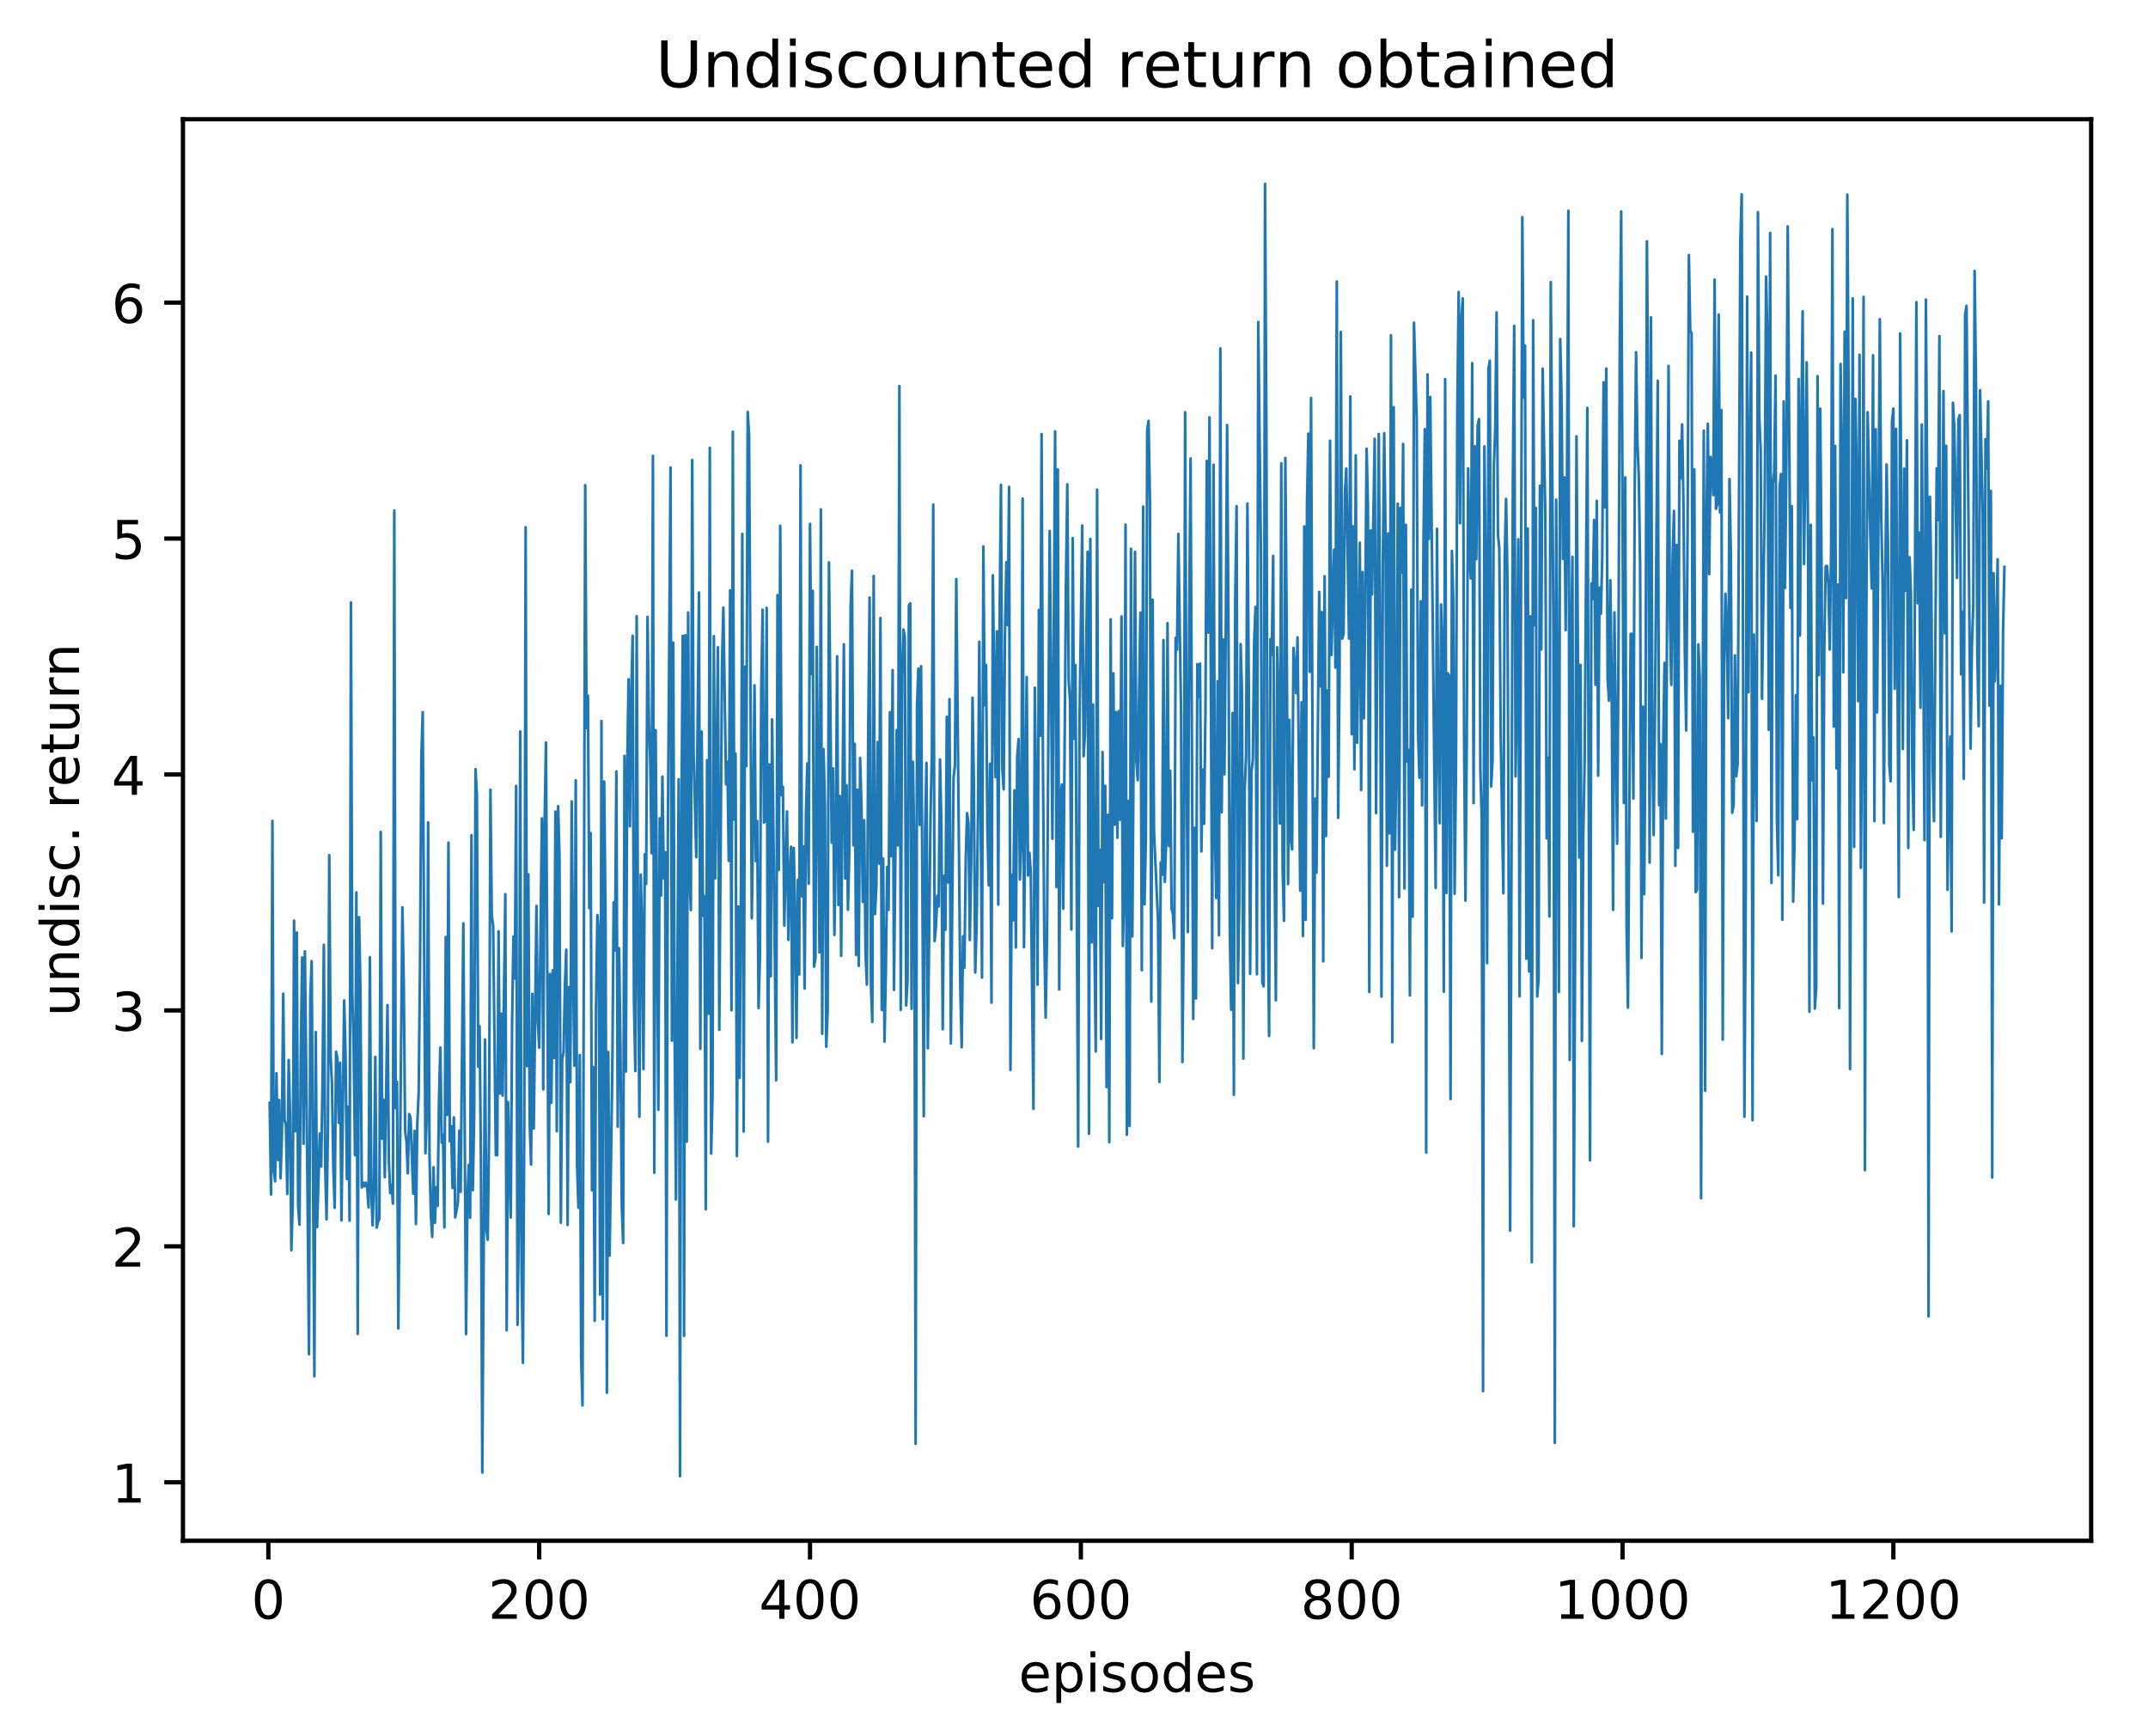<?xml version="1.0" encoding="utf-8" standalone="no"?>
<!DOCTYPE svg PUBLIC "-//W3C//DTD SVG 1.1//EN"
  "http://www.w3.org/Graphics/SVG/1.1/DTD/svg11.dtd">
<!-- Created with matplotlib (http://matplotlib.org/) -->
<svg height="325pt" version="1.1" viewBox="0 0 402 325" width="402pt" xmlns="http://www.w3.org/2000/svg" xmlns:xlink="http://www.w3.org/1999/xlink">
 <defs>
  <style type="text/css">
*{stroke-linecap:butt;stroke-linejoin:round;}
  </style>
 </defs>
 <g id="figure_1">
  <g id="patch_1">
   <path d="M 0 325.986 
L 402.061 325.986 
L 402.061 0 
L 0 0 
z
" style="fill:#ffffff;"/>
  </g>
  <g id="axes_1">
   <g id="patch_2">
    <path d="M 34.241 288.43 
L 391.361 288.43 
L 391.361 22.318 
L 34.241 22.318 
z
" style="fill:#ffffff;"/>
   </g>
   <g id="matplotlib.axis_1">
    <g id="xtick_1">
     <g id="line2d_1">
      <defs>
       <path d="M 0 0 
L 0 3.5 
" id="meab36fc3c4" style="stroke:#000000;stroke-width:0.8;"/>
      </defs>
      <g>
       <use style="stroke:#000000;stroke-width:0.8;" x="50.22" xlink:href="#meab36fc3c4" y="288.43"/>
      </g>
     </g>
     <g id="text_1">
      <!-- 0 -->
      <defs>
       <path d="M 31.781 66.406 
Q 24.172 66.406 20.328 58.906 
Q 16.5 51.422 16.5 36.375 
Q 16.5 21.391 20.328 13.891 
Q 24.172 6.391 31.781 6.391 
Q 39.453 6.391 43.281 13.891 
Q 47.125 21.391 47.125 36.375 
Q 47.125 51.422 43.281 58.906 
Q 39.453 66.406 31.781 66.406 
z
M 31.781 74.219 
Q 44.047 74.219 50.516 64.516 
Q 56.984 54.828 56.984 36.375 
Q 56.984 17.969 50.516 8.266 
Q 44.047 -1.422 31.781 -1.422 
Q 19.531 -1.422 13.062 8.266 
Q 6.594 17.969 6.594 36.375 
Q 6.594 54.828 13.062 64.516 
Q 19.531 74.219 31.781 74.219 
z
" id="DejaVuSans-30"/>
      </defs>
      <g transform="translate(47.039 303.029)scale(0.1 -0.1)">
       <use xlink:href="#DejaVuSans-30"/>
      </g>
     </g>
    </g>
    <g id="xtick_2">
     <g id="line2d_2">
      <g>
       <use style="stroke:#000000;stroke-width:0.8;" x="100.908" xlink:href="#meab36fc3c4" y="288.43"/>
      </g>
     </g>
     <g id="text_2">
      <!-- 200 -->
      <defs>
       <path d="M 19.188 8.297 
L 53.609 8.297 
L 53.609 0 
L 7.328 0 
L 7.328 8.297 
Q 12.938 14.109 22.625 23.891 
Q 32.328 33.688 34.812 36.531 
Q 39.547 41.844 41.422 45.531 
Q 43.312 49.219 43.312 52.781 
Q 43.312 58.594 39.234 62.25 
Q 35.156 65.922 28.609 65.922 
Q 23.969 65.922 18.812 64.312 
Q 13.672 62.703 7.812 59.422 
L 7.812 69.391 
Q 13.766 71.781 18.938 73 
Q 24.125 74.219 28.422 74.219 
Q 39.75 74.219 46.484 68.547 
Q 53.219 62.891 53.219 53.422 
Q 53.219 48.922 51.531 44.891 
Q 49.859 40.875 45.406 35.406 
Q 44.188 33.984 37.641 27.219 
Q 31.109 20.453 19.188 8.297 
z
" id="DejaVuSans-32"/>
      </defs>
      <g transform="translate(91.364 303.029)scale(0.1 -0.1)">
       <use xlink:href="#DejaVuSans-32"/>
       <use x="63.623" xlink:href="#DejaVuSans-30"/>
       <use x="127.246" xlink:href="#DejaVuSans-30"/>
      </g>
     </g>
    </g>
    <g id="xtick_3">
     <g id="line2d_3">
      <g>
       <use style="stroke:#000000;stroke-width:0.8;" x="151.595" xlink:href="#meab36fc3c4" y="288.43"/>
      </g>
     </g>
     <g id="text_3">
      <!-- 400 -->
      <defs>
       <path d="M 37.797 64.312 
L 12.891 25.391 
L 37.797 25.391 
z
M 35.203 72.906 
L 47.609 72.906 
L 47.609 25.391 
L 58.016 25.391 
L 58.016 17.188 
L 47.609 17.188 
L 47.609 0 
L 37.797 0 
L 37.797 17.188 
L 4.891 17.188 
L 4.891 26.703 
z
" id="DejaVuSans-34"/>
      </defs>
      <g transform="translate(142.052 303.029)scale(0.1 -0.1)">
       <use xlink:href="#DejaVuSans-34"/>
       <use x="63.623" xlink:href="#DejaVuSans-30"/>
       <use x="127.246" xlink:href="#DejaVuSans-30"/>
      </g>
     </g>
    </g>
    <g id="xtick_4">
     <g id="line2d_4">
      <g>
       <use style="stroke:#000000;stroke-width:0.8;" x="202.283" xlink:href="#meab36fc3c4" y="288.43"/>
      </g>
     </g>
     <g id="text_4">
      <!-- 600 -->
      <defs>
       <path d="M 33.016 40.375 
Q 26.375 40.375 22.484 35.828 
Q 18.609 31.297 18.609 23.391 
Q 18.609 15.531 22.484 10.953 
Q 26.375 6.391 33.016 6.391 
Q 39.656 6.391 43.531 10.953 
Q 47.406 15.531 47.406 23.391 
Q 47.406 31.297 43.531 35.828 
Q 39.656 40.375 33.016 40.375 
z
M 52.594 71.297 
L 52.594 62.312 
Q 48.875 64.062 45.094 64.984 
Q 41.312 65.922 37.594 65.922 
Q 27.828 65.922 22.672 59.328 
Q 17.531 52.734 16.797 39.406 
Q 19.672 43.656 24.016 45.922 
Q 28.375 48.188 33.594 48.188 
Q 44.578 48.188 50.953 41.516 
Q 57.328 34.859 57.328 23.391 
Q 57.328 12.156 50.688 5.359 
Q 44.047 -1.422 33.016 -1.422 
Q 20.359 -1.422 13.672 8.266 
Q 6.984 17.969 6.984 36.375 
Q 6.984 53.656 15.188 63.938 
Q 23.391 74.219 37.203 74.219 
Q 40.922 74.219 44.703 73.484 
Q 48.484 72.75 52.594 71.297 
z
" id="DejaVuSans-36"/>
      </defs>
      <g transform="translate(192.739 303.029)scale(0.1 -0.1)">
       <use xlink:href="#DejaVuSans-36"/>
       <use x="63.623" xlink:href="#DejaVuSans-30"/>
       <use x="127.246" xlink:href="#DejaVuSans-30"/>
      </g>
     </g>
    </g>
    <g id="xtick_5">
     <g id="line2d_5">
      <g>
       <use style="stroke:#000000;stroke-width:0.8;" x="252.971" xlink:href="#meab36fc3c4" y="288.43"/>
      </g>
     </g>
     <g id="text_5">
      <!-- 800 -->
      <defs>
       <path d="M 31.781 34.625 
Q 24.75 34.625 20.719 30.859 
Q 16.703 27.094 16.703 20.516 
Q 16.703 13.922 20.719 10.156 
Q 24.75 6.391 31.781 6.391 
Q 38.812 6.391 42.859 10.172 
Q 46.922 13.969 46.922 20.516 
Q 46.922 27.094 42.891 30.859 
Q 38.875 34.625 31.781 34.625 
z
M 21.922 38.812 
Q 15.578 40.375 12.031 44.719 
Q 8.5 49.078 8.5 55.328 
Q 8.5 64.062 14.719 69.141 
Q 20.953 74.219 31.781 74.219 
Q 42.672 74.219 48.875 69.141 
Q 55.078 64.062 55.078 55.328 
Q 55.078 49.078 51.531 44.719 
Q 48 40.375 41.703 38.812 
Q 48.828 37.156 52.797 32.312 
Q 56.781 27.484 56.781 20.516 
Q 56.781 9.906 50.312 4.234 
Q 43.844 -1.422 31.781 -1.422 
Q 19.734 -1.422 13.25 4.234 
Q 6.781 9.906 6.781 20.516 
Q 6.781 27.484 10.781 32.312 
Q 14.797 37.156 21.922 38.812 
z
M 18.312 54.391 
Q 18.312 48.734 21.844 45.562 
Q 25.391 42.391 31.781 42.391 
Q 38.141 42.391 41.719 45.562 
Q 45.312 48.734 45.312 54.391 
Q 45.312 60.062 41.719 63.234 
Q 38.141 66.406 31.781 66.406 
Q 25.391 66.406 21.844 63.234 
Q 18.312 60.062 18.312 54.391 
z
" id="DejaVuSans-38"/>
      </defs>
      <g transform="translate(243.427 303.029)scale(0.1 -0.1)">
       <use xlink:href="#DejaVuSans-38"/>
       <use x="63.623" xlink:href="#DejaVuSans-30"/>
       <use x="127.246" xlink:href="#DejaVuSans-30"/>
      </g>
     </g>
    </g>
    <g id="xtick_6">
     <g id="line2d_6">
      <g>
       <use style="stroke:#000000;stroke-width:0.8;" x="303.658" xlink:href="#meab36fc3c4" y="288.43"/>
      </g>
     </g>
     <g id="text_6">
      <!-- 1000 -->
      <defs>
       <path d="M 12.406 8.297 
L 28.516 8.297 
L 28.516 63.922 
L 10.984 60.406 
L 10.984 69.391 
L 28.422 72.906 
L 38.281 72.906 
L 38.281 8.297 
L 54.391 8.297 
L 54.391 0 
L 12.406 0 
z
" id="DejaVuSans-31"/>
      </defs>
      <g transform="translate(290.933 303.029)scale(0.1 -0.1)">
       <use xlink:href="#DejaVuSans-31"/>
       <use x="63.623" xlink:href="#DejaVuSans-30"/>
       <use x="127.246" xlink:href="#DejaVuSans-30"/>
       <use x="190.869" xlink:href="#DejaVuSans-30"/>
      </g>
     </g>
    </g>
    <g id="xtick_7">
     <g id="line2d_7">
      <g>
       <use style="stroke:#000000;stroke-width:0.8;" x="354.346" xlink:href="#meab36fc3c4" y="288.43"/>
      </g>
     </g>
     <g id="text_7">
      <!-- 1200 -->
      <g transform="translate(341.621 303.029)scale(0.1 -0.1)">
       <use xlink:href="#DejaVuSans-31"/>
       <use x="63.623" xlink:href="#DejaVuSans-32"/>
       <use x="127.246" xlink:href="#DejaVuSans-30"/>
       <use x="190.869" xlink:href="#DejaVuSans-30"/>
      </g>
     </g>
    </g>
    <g id="text_8">
     <!-- episodes -->
     <defs>
      <path d="M 56.203 29.594 
L 56.203 25.203 
L 14.891 25.203 
Q 15.484 15.922 20.484 11.062 
Q 25.484 6.203 34.422 6.203 
Q 39.594 6.203 44.453 7.469 
Q 49.312 8.734 54.109 11.281 
L 54.109 2.781 
Q 49.266 0.734 44.188 -0.344 
Q 39.109 -1.422 33.891 -1.422 
Q 20.797 -1.422 13.156 6.188 
Q 5.516 13.812 5.516 26.812 
Q 5.516 40.234 12.766 48.109 
Q 20.016 56 32.328 56 
Q 43.359 56 49.781 48.891 
Q 56.203 41.797 56.203 29.594 
z
M 47.219 32.234 
Q 47.125 39.594 43.094 43.984 
Q 39.062 48.391 32.422 48.391 
Q 24.906 48.391 20.391 44.141 
Q 15.875 39.891 15.188 32.172 
z
" id="DejaVuSans-65"/>
      <path d="M 18.109 8.203 
L 18.109 -20.797 
L 9.078 -20.797 
L 9.078 54.688 
L 18.109 54.688 
L 18.109 46.391 
Q 20.953 51.266 25.266 53.625 
Q 29.594 56 35.594 56 
Q 45.562 56 51.781 48.094 
Q 58.016 40.188 58.016 27.297 
Q 58.016 14.406 51.781 6.484 
Q 45.562 -1.422 35.594 -1.422 
Q 29.594 -1.422 25.266 0.953 
Q 20.953 3.328 18.109 8.203 
z
M 48.688 27.297 
Q 48.688 37.203 44.609 42.844 
Q 40.531 48.484 33.406 48.484 
Q 26.266 48.484 22.188 42.844 
Q 18.109 37.203 18.109 27.297 
Q 18.109 17.391 22.188 11.75 
Q 26.266 6.109 33.406 6.109 
Q 40.531 6.109 44.609 11.75 
Q 48.688 17.391 48.688 27.297 
z
" id="DejaVuSans-70"/>
      <path d="M 9.422 54.688 
L 18.406 54.688 
L 18.406 0 
L 9.422 0 
z
M 9.422 75.984 
L 18.406 75.984 
L 18.406 64.594 
L 9.422 64.594 
z
" id="DejaVuSans-69"/>
      <path d="M 44.281 53.078 
L 44.281 44.578 
Q 40.484 46.531 36.375 47.5 
Q 32.281 48.484 27.875 48.484 
Q 21.188 48.484 17.844 46.438 
Q 14.5 44.391 14.5 40.281 
Q 14.5 37.156 16.891 35.375 
Q 19.281 33.594 26.516 31.984 
L 29.594 31.297 
Q 39.156 29.25 43.188 25.516 
Q 47.219 21.781 47.219 15.094 
Q 47.219 7.469 41.188 3.016 
Q 35.156 -1.422 24.609 -1.422 
Q 20.219 -1.422 15.453 -0.562 
Q 10.688 0.297 5.422 2 
L 5.422 11.281 
Q 10.406 8.688 15.234 7.391 
Q 20.062 6.109 24.812 6.109 
Q 31.156 6.109 34.562 8.281 
Q 37.984 10.453 37.984 14.406 
Q 37.984 18.062 35.516 20.016 
Q 33.062 21.969 24.703 23.781 
L 21.578 24.516 
Q 13.234 26.266 9.516 29.906 
Q 5.812 33.547 5.812 39.891 
Q 5.812 47.609 11.281 51.797 
Q 16.75 56 26.812 56 
Q 31.781 56 36.172 55.266 
Q 40.578 54.547 44.281 53.078 
z
" id="DejaVuSans-73"/>
      <path d="M 30.609 48.391 
Q 23.391 48.391 19.188 42.75 
Q 14.984 37.109 14.984 27.297 
Q 14.984 17.484 19.156 11.844 
Q 23.344 6.203 30.609 6.203 
Q 37.797 6.203 41.984 11.859 
Q 46.188 17.531 46.188 27.297 
Q 46.188 37.016 41.984 42.703 
Q 37.797 48.391 30.609 48.391 
z
M 30.609 56 
Q 42.328 56 49.016 48.375 
Q 55.719 40.766 55.719 27.297 
Q 55.719 13.875 49.016 6.219 
Q 42.328 -1.422 30.609 -1.422 
Q 18.844 -1.422 12.172 6.219 
Q 5.516 13.875 5.516 27.297 
Q 5.516 40.766 12.172 48.375 
Q 18.844 56 30.609 56 
z
" id="DejaVuSans-6f"/>
      <path d="M 45.406 46.391 
L 45.406 75.984 
L 54.391 75.984 
L 54.391 0 
L 45.406 0 
L 45.406 8.203 
Q 42.578 3.328 38.25 0.953 
Q 33.938 -1.422 27.875 -1.422 
Q 17.969 -1.422 11.734 6.484 
Q 5.516 14.406 5.516 27.297 
Q 5.516 40.188 11.734 48.094 
Q 17.969 56 27.875 56 
Q 33.938 56 38.25 53.625 
Q 42.578 51.266 45.406 46.391 
z
M 14.797 27.297 
Q 14.797 17.391 18.875 11.75 
Q 22.953 6.109 30.078 6.109 
Q 37.203 6.109 41.297 11.75 
Q 45.406 17.391 45.406 27.297 
Q 45.406 37.203 41.297 42.844 
Q 37.203 48.484 30.078 48.484 
Q 22.953 48.484 18.875 42.844 
Q 14.797 37.203 14.797 27.297 
z
" id="DejaVuSans-64"/>
     </defs>
     <g transform="translate(190.641 316.707)scale(0.1 -0.1)">
      <use xlink:href="#DejaVuSans-65"/>
      <use x="61.523" xlink:href="#DejaVuSans-70"/>
      <use x="125" xlink:href="#DejaVuSans-69"/>
      <use x="152.783" xlink:href="#DejaVuSans-73"/>
      <use x="204.883" xlink:href="#DejaVuSans-6f"/>
      <use x="266.064" xlink:href="#DejaVuSans-64"/>
      <use x="329.541" xlink:href="#DejaVuSans-65"/>
      <use x="391.064" xlink:href="#DejaVuSans-73"/>
     </g>
    </g>
   </g>
   <g id="matplotlib.axis_2">
    <g id="ytick_1">
     <g id="line2d_8">
      <defs>
       <path d="M 0 0 
L -3.5 0 
" id="m9f66dbb3f1" style="stroke:#000000;stroke-width:0.8;"/>
      </defs>
      <g>
       <use style="stroke:#000000;stroke-width:0.8;" x="34.241" xlink:href="#m9f66dbb3f1" y="277.482"/>
      </g>
     </g>
     <g id="text_9">
      <!-- 1 -->
      <g transform="translate(20.878 281.281)scale(0.1 -0.1)">
       <use xlink:href="#DejaVuSans-31"/>
      </g>
     </g>
    </g>
    <g id="ytick_2">
     <g id="line2d_9">
      <g>
       <use style="stroke:#000000;stroke-width:0.8;" x="34.241" xlink:href="#m9f66dbb3f1" y="233.315"/>
      </g>
     </g>
     <g id="text_10">
      <!-- 2 -->
      <g transform="translate(20.878 237.115)scale(0.1 -0.1)">
       <use xlink:href="#DejaVuSans-32"/>
      </g>
     </g>
    </g>
    <g id="ytick_3">
     <g id="line2d_10">
      <g>
       <use style="stroke:#000000;stroke-width:0.8;" x="34.241" xlink:href="#m9f66dbb3f1" y="189.149"/>
      </g>
     </g>
     <g id="text_11">
      <!-- 3 -->
      <defs>
       <path d="M 40.578 39.312 
Q 47.656 37.797 51.625 33 
Q 55.609 28.219 55.609 21.188 
Q 55.609 10.406 48.188 4.484 
Q 40.766 -1.422 27.094 -1.422 
Q 22.516 -1.422 17.656 -0.516 
Q 12.797 0.391 7.625 2.203 
L 7.625 11.719 
Q 11.719 9.328 16.594 8.109 
Q 21.484 6.891 26.812 6.891 
Q 36.078 6.891 40.938 10.547 
Q 45.797 14.203 45.797 21.188 
Q 45.797 27.641 41.281 31.266 
Q 36.766 34.906 28.719 34.906 
L 20.219 34.906 
L 20.219 43.016 
L 29.109 43.016 
Q 36.375 43.016 40.234 45.922 
Q 44.094 48.828 44.094 54.297 
Q 44.094 59.906 40.109 62.906 
Q 36.141 65.922 28.719 65.922 
Q 24.656 65.922 20.016 65.031 
Q 15.375 64.156 9.812 62.312 
L 9.812 71.094 
Q 15.438 72.656 20.344 73.438 
Q 25.25 74.219 29.594 74.219 
Q 40.828 74.219 47.359 69.109 
Q 53.906 64.016 53.906 55.328 
Q 53.906 49.266 50.438 45.094 
Q 46.969 40.922 40.578 39.312 
z
" id="DejaVuSans-33"/>
      </defs>
      <g transform="translate(20.878 192.948)scale(0.1 -0.1)">
       <use xlink:href="#DejaVuSans-33"/>
      </g>
     </g>
    </g>
    <g id="ytick_4">
     <g id="line2d_11">
      <g>
       <use style="stroke:#000000;stroke-width:0.8;" x="34.241" xlink:href="#m9f66dbb3f1" y="144.982"/>
      </g>
     </g>
     <g id="text_12">
      <!-- 4 -->
      <g transform="translate(20.878 148.781)scale(0.1 -0.1)">
       <use xlink:href="#DejaVuSans-34"/>
      </g>
     </g>
    </g>
    <g id="ytick_5">
     <g id="line2d_12">
      <g>
       <use style="stroke:#000000;stroke-width:0.8;" x="34.241" xlink:href="#m9f66dbb3f1" y="100.815"/>
      </g>
     </g>
     <g id="text_13">
      <!-- 5 -->
      <defs>
       <path d="M 10.797 72.906 
L 49.516 72.906 
L 49.516 64.594 
L 19.828 64.594 
L 19.828 46.734 
Q 21.969 47.469 24.109 47.828 
Q 26.266 48.188 28.422 48.188 
Q 40.625 48.188 47.75 41.5 
Q 54.891 34.812 54.891 23.391 
Q 54.891 11.625 47.562 5.094 
Q 40.234 -1.422 26.906 -1.422 
Q 22.312 -1.422 17.547 -0.641 
Q 12.797 0.141 7.719 1.703 
L 7.719 11.625 
Q 12.109 9.234 16.797 8.062 
Q 21.484 6.891 26.703 6.891 
Q 35.156 6.891 40.078 11.328 
Q 45.016 15.766 45.016 23.391 
Q 45.016 31 40.078 35.438 
Q 35.156 39.891 26.703 39.891 
Q 22.75 39.891 18.812 39.016 
Q 14.891 38.141 10.797 36.281 
z
" id="DejaVuSans-35"/>
      </defs>
      <g transform="translate(20.878 104.614)scale(0.1 -0.1)">
       <use xlink:href="#DejaVuSans-35"/>
      </g>
     </g>
    </g>
    <g id="ytick_6">
     <g id="line2d_13">
      <g>
       <use style="stroke:#000000;stroke-width:0.8;" x="34.241" xlink:href="#m9f66dbb3f1" y="56.648"/>
      </g>
     </g>
     <g id="text_14">
      <!-- 6 -->
      <g transform="translate(20.878 60.447)scale(0.1 -0.1)">
       <use xlink:href="#DejaVuSans-36"/>
      </g>
     </g>
    </g>
    <g id="text_15">
     <!-- undisc. return -->
     <defs>
      <path d="M 8.5 21.578 
L 8.5 54.688 
L 17.484 54.688 
L 17.484 21.922 
Q 17.484 14.156 20.5 10.266 
Q 23.531 6.391 29.594 6.391 
Q 36.859 6.391 41.078 11.031 
Q 45.312 15.672 45.312 23.688 
L 45.312 54.688 
L 54.297 54.688 
L 54.297 0 
L 45.312 0 
L 45.312 8.406 
Q 42.047 3.422 37.719 1 
Q 33.406 -1.422 27.688 -1.422 
Q 18.266 -1.422 13.375 4.438 
Q 8.5 10.297 8.5 21.578 
z
M 31.109 56 
z
" id="DejaVuSans-75"/>
      <path d="M 54.891 33.016 
L 54.891 0 
L 45.906 0 
L 45.906 32.719 
Q 45.906 40.484 42.875 44.328 
Q 39.844 48.188 33.797 48.188 
Q 26.516 48.188 22.312 43.547 
Q 18.109 38.922 18.109 30.906 
L 18.109 0 
L 9.078 0 
L 9.078 54.688 
L 18.109 54.688 
L 18.109 46.188 
Q 21.344 51.125 25.703 53.562 
Q 30.078 56 35.797 56 
Q 45.219 56 50.047 50.172 
Q 54.891 44.344 54.891 33.016 
z
" id="DejaVuSans-6e"/>
      <path d="M 48.781 52.594 
L 48.781 44.188 
Q 44.969 46.297 41.141 47.344 
Q 37.312 48.391 33.406 48.391 
Q 24.656 48.391 19.812 42.844 
Q 14.984 37.312 14.984 27.297 
Q 14.984 17.281 19.812 11.734 
Q 24.656 6.203 33.406 6.203 
Q 37.312 6.203 41.141 7.25 
Q 44.969 8.297 48.781 10.406 
L 48.781 2.094 
Q 45.016 0.344 40.984 -0.531 
Q 36.969 -1.422 32.422 -1.422 
Q 20.062 -1.422 12.781 6.344 
Q 5.516 14.109 5.516 27.297 
Q 5.516 40.672 12.859 48.328 
Q 20.219 56 33.016 56 
Q 37.156 56 41.109 55.141 
Q 45.062 54.297 48.781 52.594 
z
" id="DejaVuSans-63"/>
      <path d="M 10.688 12.406 
L 21 12.406 
L 21 0 
L 10.688 0 
z
" id="DejaVuSans-2e"/>
      <path id="DejaVuSans-20"/>
      <path d="M 41.109 46.297 
Q 39.594 47.172 37.812 47.578 
Q 36.031 48 33.891 48 
Q 26.266 48 22.188 43.047 
Q 18.109 38.094 18.109 28.812 
L 18.109 0 
L 9.078 0 
L 9.078 54.688 
L 18.109 54.688 
L 18.109 46.188 
Q 20.953 51.172 25.484 53.578 
Q 30.031 56 36.531 56 
Q 37.453 56 38.578 55.875 
Q 39.703 55.766 41.062 55.516 
z
" id="DejaVuSans-72"/>
      <path d="M 18.312 70.219 
L 18.312 54.688 
L 36.812 54.688 
L 36.812 47.703 
L 18.312 47.703 
L 18.312 18.016 
Q 18.312 11.328 20.141 9.422 
Q 21.969 7.516 27.594 7.516 
L 36.812 7.516 
L 36.812 0 
L 27.594 0 
Q 17.188 0 13.234 3.875 
Q 9.281 7.766 9.281 18.016 
L 9.281 47.703 
L 2.688 47.703 
L 2.688 54.688 
L 9.281 54.688 
L 9.281 70.219 
z
" id="DejaVuSans-74"/>
     </defs>
     <g transform="translate(14.798 190.29)rotate(-90)scale(0.1 -0.1)">
      <use xlink:href="#DejaVuSans-75"/>
      <use x="63.379" xlink:href="#DejaVuSans-6e"/>
      <use x="126.758" xlink:href="#DejaVuSans-64"/>
      <use x="190.234" xlink:href="#DejaVuSans-69"/>
      <use x="218.018" xlink:href="#DejaVuSans-73"/>
      <use x="270.117" xlink:href="#DejaVuSans-63"/>
      <use x="325.098" xlink:href="#DejaVuSans-2e"/>
      <use x="356.885" xlink:href="#DejaVuSans-20"/>
      <use x="388.672" xlink:href="#DejaVuSans-72"/>
      <use x="429.754" xlink:href="#DejaVuSans-65"/>
      <use x="491.277" xlink:href="#DejaVuSans-74"/>
      <use x="530.486" xlink:href="#DejaVuSans-75"/>
      <use x="593.865" xlink:href="#DejaVuSans-72"/>
      <use x="634.963" xlink:href="#DejaVuSans-6e"/>
     </g>
    </g>
   </g>
   <g id="line2d_14">
    <path clip-path="url(#pf5a4fb7c30)" d="M 50.473 206.452 
L 50.727 223.598 
L 50.98 153.672 
L 51.234 219.112 
L 51.487 221.148 
L 51.741 200.906 
L 51.994 217.148 
L 52.247 205.924 
L 52.501 220.558 
L 52.754 212.73 
L 53.008 186.023 
L 53.261 209.683 
L 53.515 210.629 
L 53.768 223.507 
L 54.021 198.429 
L 54.275 208.239 
L 54.528 234.042 
L 54.782 225.157 
L 55.035 172.337 
L 55.289 211.754 
L 55.542 174.559 
L 55.796 225.734 
L 56.049 229.257 
L 56.302 196.489 
L 56.556 179.231 
L 56.809 214.125 
L 57.063 178.106 
L 57.57 224.633 
L 57.823 253.525 
L 58.077 186.64 
L 58.33 179.926 
L 58.837 257.65 
L 59.09 193.218 
L 59.344 229.712 
L 59.851 212.188 
L 60.104 218.37 
L 60.357 202.918 
L 60.611 176.864 
L 60.864 218.409 
L 61.118 228.265 
L 61.371 211.218 
L 61.625 160.083 
L 61.878 197.735 
L 62.132 202.933 
L 62.385 218.631 
L 62.638 226.107 
L 62.892 196.872 
L 63.145 198.075 
L 63.399 210.196 
L 63.652 198.943 
L 63.906 228.452 
L 64.412 187.271 
L 64.666 197.248 
L 64.919 220.699 
L 65.173 207.156 
L 65.426 228.496 
L 65.68 112.787 
L 65.933 185.86 
L 66.187 196.104 
L 66.44 216.26 
L 66.693 167.061 
L 66.947 249.715 
L 67.2 171.695 
L 67.454 185.43 
L 67.707 222.291 
L 67.961 221.376 
L 68.214 222.079 
L 68.467 221.377 
L 68.721 222.313 
L 68.974 226.015 
L 69.228 179.2 
L 69.481 223.065 
L 69.735 229.391 
L 69.988 221.449 
L 70.242 197.84 
L 70.495 229.82 
L 70.748 228.703 
L 71.002 228.104 
L 71.255 155.745 
L 71.509 213.148 
L 71.762 205.873 
L 72.016 220.382 
L 72.522 188.156 
L 72.776 217.285 
L 73.029 223.332 
L 73.283 221.788 
L 73.536 225.313 
L 73.79 95.577 
L 74.043 207.463 
L 74.297 202.493 
L 74.55 248.672 
L 75.31 169.842 
L 75.564 183.899 
L 75.817 211.663 
L 76.071 213.592 
L 76.324 219.646 
L 76.578 208.551 
L 76.831 209.221 
L 77.338 223.45 
L 77.591 211.681 
L 77.845 229.144 
L 78.098 210.432 
L 78.352 204.575 
L 78.605 181.136 
L 78.858 141.706 
L 79.112 133.305 
L 79.619 215.9 
L 79.872 208.995 
L 80.126 153.948 
L 80.379 216.241 
L 80.633 227.198 
L 80.886 231.56 
L 81.139 218.497 
L 81.393 228.917 
L 81.646 222.23 
L 81.9 225.74 
L 82.153 206.164 
L 82.407 196.104 
L 82.66 213.909 
L 82.913 212.427 
L 83.167 229.774 
L 83.42 175.395 
L 83.674 208.694 
L 83.927 157.748 
L 84.181 213.627 
L 84.434 210.814 
L 84.688 222.385 
L 84.941 209.177 
L 85.194 227.902 
L 85.701 225.089 
L 85.955 211.666 
L 86.208 223.1 
L 86.715 172.849 
L 87.222 249.756 
L 87.475 224.754 
L 87.729 218.084 
L 87.982 227.96 
L 88.236 156.349 
L 88.489 222.816 
L 88.743 208.508 
L 88.996 143.994 
L 89.249 149.013 
L 89.503 199.677 
L 89.756 192.11 
L 90.01 217.75 
L 90.263 275.648 
L 90.77 194.598 
L 91.023 229.991 
L 91.277 232.095 
L 91.53 211.782 
L 91.784 147.828 
L 92.037 171.391 
L 92.291 173.253 
L 92.798 216.246 
L 93.051 216.269 
L 93.304 174.327 
L 93.558 204.704 
L 93.811 189.758 
L 94.065 205.099 
L 94.572 167.388 
L 94.825 249.028 
L 95.079 206.333 
L 95.585 227.915 
L 95.839 191.42 
L 96.092 175.31 
L 96.346 183.152 
L 96.599 147.113 
L 96.853 248.008 
L 97.106 228.618 
L 97.359 136.929 
L 97.613 237.87 
L 97.866 255.115 
L 98.12 210.629 
L 98.373 98.696 
L 98.627 199.58 
L 98.88 163.676 
L 99.134 210.246 
L 99.387 218.005 
L 99.64 186.04 
L 99.894 211.256 
L 100.401 169.593 
L 100.654 191.126 
L 100.908 196.135 
L 101.414 153.2 
L 101.668 203.922 
L 101.921 154.572 
L 102.175 138.995 
L 102.682 227.254 
L 102.935 182.323 
L 103.189 206.433 
L 103.442 181.649 
L 103.695 198.056 
L 103.949 151.926 
L 104.202 211.773 
L 104.456 150.909 
L 104.709 160.576 
L 104.963 228.887 
L 105.216 198.255 
L 105.469 196.952 
L 105.723 184.618 
L 105.976 177.775 
L 106.23 229.303 
L 106.483 184.776 
L 106.737 202.576 
L 106.99 150.011 
L 107.244 181.818 
L 107.497 199.488 
L 107.75 146.072 
L 108.004 218.284 
L 108.257 226.085 
L 108.511 197.502 
L 108.764 254.088 
L 109.018 263.092 
L 109.524 90.808 
L 109.778 136.273 
L 110.031 130.23 
L 110.285 169.999 
L 110.538 155.954 
L 110.792 222.82 
L 111.045 199.75 
L 111.299 247.265 
L 111.552 188.197 
L 111.805 171.295 
L 112.059 174.757 
L 112.312 242.338 
L 112.566 134.968 
L 112.819 246.943 
L 113.073 146.298 
L 113.326 172.516 
L 113.58 260.713 
L 113.833 196.936 
L 114.086 235.049 
L 114.593 200.534 
L 114.847 168.926 
L 115.1 177.906 
L 115.354 144.414 
L 115.607 210.927 
L 115.86 177.495 
L 116.114 196.125 
L 116.367 225.578 
L 116.621 232.69 
L 116.874 141.499 
L 117.128 200.589 
L 117.381 144.021 
L 117.635 127.153 
L 117.888 154.687 
L 118.141 130.208 
L 118.395 119.01 
L 118.648 187.404 
L 118.902 200.507 
L 119.155 115.359 
L 119.409 178.25 
L 119.662 209.046 
L 119.915 163.744 
L 120.169 173.456 
L 120.422 200.144 
L 120.676 159.921 
L 120.929 165.456 
L 121.183 115.481 
L 121.436 134.783 
L 121.69 142.295 
L 121.943 159.728 
L 122.196 85.336 
L 122.45 219.54 
L 122.703 136.697 
L 123.21 207.742 
L 123.464 153.193 
L 123.717 167.638 
L 123.97 145.386 
L 124.224 164.439 
L 124.477 159.527 
L 124.731 250.055 
L 124.984 156.649 
L 125.491 87.52 
L 125.745 194.827 
L 125.998 120.302 
L 126.251 192.529 
L 126.505 224.531 
L 127.012 145.87 
L 127.265 276.334 
L 127.519 155.724 
L 127.772 119.019 
L 128.025 250.087 
L 128.279 118.891 
L 128.532 213.716 
L 128.786 114.66 
L 129.039 163.958 
L 129.293 170.374 
L 129.546 86.107 
L 129.8 140.803 
L 130.306 160.453 
L 130.813 110.917 
L 131.067 196.344 
L 131.32 136.943 
L 131.574 171.447 
L 131.827 167.79 
L 132.081 226.382 
L 132.334 142.296 
L 132.587 189.758 
L 132.841 83.818 
L 133.094 215.953 
L 133.348 205.272 
L 133.601 119.078 
L 133.855 164.418 
L 134.361 121.166 
L 134.615 192.781 
L 135.122 124.565 
L 135.375 113.767 
L 135.882 146.828 
L 136.136 142.596 
L 136.389 161.169 
L 136.642 110.518 
L 136.896 189.121 
L 137.149 80.816 
L 137.403 153.441 
L 137.656 141.08 
L 137.91 216.426 
L 138.163 169.69 
L 138.416 201.781 
L 138.67 166.473 
L 138.923 99.939 
L 139.177 211.819 
L 139.43 124.801 
L 139.684 143.405 
L 139.937 77.114 
L 140.191 81.644 
L 140.697 171.899 
L 140.951 154.022 
L 141.204 128.299 
L 141.458 161.211 
L 141.711 153.692 
L 141.965 188.697 
L 142.218 179.074 
L 142.471 129.076 
L 142.725 114.137 
L 142.978 153.989 
L 143.232 153.608 
L 143.485 113.807 
L 143.739 213.728 
L 143.992 143.1 
L 144.246 182.741 
L 144.499 134.677 
L 145.006 178.629 
L 145.259 202.243 
L 145.513 111.401 
L 145.766 162.873 
L 146.02 98.417 
L 146.273 148.86 
L 146.526 147.289 
L 146.78 173.276 
L 147.287 151.907 
L 147.54 175.937 
L 147.794 163.647 
L 148.047 158.512 
L 148.301 195.117 
L 148.554 158.734 
L 148.807 172.074 
L 149.061 194.299 
L 149.314 164.691 
L 149.568 182.398 
L 149.821 87.111 
L 150.075 167.785 
L 150.328 158.46 
L 150.582 185.055 
L 150.835 152.447 
L 151.088 142.915 
L 151.342 165.442 
L 151.595 98.066 
L 151.849 126.177 
L 152.102 110.603 
L 152.356 180.947 
L 152.609 179.459 
L 152.862 121.081 
L 153.369 178.291 
L 153.623 95.363 
L 153.876 193.528 
L 154.13 140.237 
L 154.383 150.791 
L 154.637 195.95 
L 154.89 189.238 
L 155.143 105.273 
L 155.65 157.744 
L 155.904 143.834 
L 156.157 175.026 
L 156.411 158.964 
L 156.664 122.847 
L 156.917 169.406 
L 157.171 148.994 
L 157.424 178.935 
L 157.931 120.613 
L 158.185 164.454 
L 158.438 147.005 
L 158.692 170.308 
L 158.945 159.918 
L 159.198 113.559 
L 159.452 106.833 
L 159.705 158.241 
L 159.959 139.25 
L 160.212 178.778 
L 160.466 147.83 
L 160.719 180.809 
L 160.972 141.891 
L 161.226 151.056 
L 161.479 168.848 
L 161.733 153.55 
L 161.986 178.263 
L 162.24 184.323 
L 162.493 136.31 
L 162.747 111.847 
L 163 184.593 
L 163.253 191.315 
L 163.507 107.827 
L 163.76 171.11 
L 164.014 165.805 
L 164.267 138.913 
L 164.521 161.663 
L 164.774 115.697 
L 165.027 189.064 
L 165.281 160.724 
L 165.534 194.994 
L 165.788 181.729 
L 166.041 162.28 
L 166.295 170.318 
L 166.548 133.307 
L 166.802 160.285 
L 167.055 125.431 
L 167.308 185.303 
L 167.815 136.679 
L 168.069 158.275 
L 168.322 72.277 
L 168.576 189.058 
L 168.829 126.35 
L 169.083 117.849 
L 169.336 119.287 
L 169.589 188.229 
L 169.843 183.427 
L 170.096 113.363 
L 170.35 112.946 
L 170.603 188.844 
L 170.857 142.614 
L 171.11 158.591 
L 171.363 270.268 
L 171.617 132.353 
L 171.87 125.182 
L 172.124 154.426 
L 172.377 124.696 
L 172.884 208.955 
L 173.138 155.439 
L 173.391 142.81 
L 173.644 196.235 
L 174.151 152.675 
L 174.405 141.084 
L 174.658 94.472 
L 174.912 176.169 
L 175.165 173.388 
L 175.418 167.681 
L 175.672 169.697 
L 175.925 142.176 
L 176.179 154.462 
L 176.432 192.672 
L 176.686 163.945 
L 176.939 174.053 
L 177.193 134.181 
L 177.446 165.192 
L 177.699 130.882 
L 177.953 195.348 
L 178.46 145.576 
L 178.713 143.326 
L 178.967 108.407 
L 179.727 185.157 
L 179.98 196.037 
L 180.234 175.268 
L 180.487 181.145 
L 180.741 160.942 
L 180.994 152.237 
L 181.248 154.181 
L 181.501 175.974 
L 181.754 161.892 
L 182.008 130.608 
L 182.261 146.911 
L 182.515 182.057 
L 182.768 173.245 
L 183.022 153.287 
L 183.275 120.14 
L 183.782 183.003 
L 184.035 102.308 
L 184.289 132.002 
L 184.542 124.488 
L 184.796 155.201 
L 185.049 165.717 
L 185.303 142.973 
L 185.556 187.702 
L 185.809 107.681 
L 186.316 145.479 
L 186.57 118.165 
L 186.823 169.342 
L 187.077 116.115 
L 187.33 90.762 
L 187.584 143.766 
L 187.837 147.767 
L 188.09 118.019 
L 188.344 105.253 
L 188.597 117.031 
L 188.851 91.133 
L 189.104 200.302 
L 189.358 163.754 
L 189.611 172.284 
L 189.864 147.939 
L 190.118 177.375 
L 190.371 141.69 
L 190.625 138.341 
L 190.878 164.655 
L 191.132 157.691 
L 191.385 93.34 
L 191.639 177.322 
L 192.145 126.733 
L 192.399 163.891 
L 192.652 159.652 
L 192.906 163.151 
L 193.413 207.587 
L 193.666 128.741 
L 193.919 151.041 
L 194.173 184.335 
L 194.426 114.174 
L 194.68 137.745 
L 194.933 81.245 
L 195.187 142.395 
L 195.44 175.211 
L 195.694 190.481 
L 195.947 175.609 
L 196.454 99.406 
L 196.961 157.022 
L 197.468 80.748 
L 197.721 166.061 
L 197.974 87.888 
L 198.228 185.243 
L 198.481 148.987 
L 198.735 146.851 
L 198.988 170.112 
L 199.495 109.356 
L 199.749 90.667 
L 200.002 127.227 
L 200.255 131.254 
L 200.509 174.006 
L 200.762 100.722 
L 201.016 138.301 
L 201.269 124.507 
L 201.776 214.624 
L 202.029 135.618 
L 202.536 98.378 
L 202.79 141.566 
L 203.043 137.582 
L 203.55 103.295 
L 203.804 212.237 
L 204.057 100.889 
L 204.31 176.405 
L 204.564 131.897 
L 204.817 175.764 
L 205.071 196.83 
L 205.324 91.654 
L 205.578 169.585 
L 205.831 159.105 
L 206.085 194.499 
L 206.338 140.768 
L 206.591 165.147 
L 206.845 147.109 
L 207.098 203.499 
L 207.352 152.527 
L 207.605 213.821 
L 207.859 115.944 
L 208.112 171.885 
L 208.365 126.044 
L 208.619 154.364 
L 208.872 133.296 
L 209.126 156.836 
L 209.379 133.117 
L 209.633 153.449 
L 209.886 115.398 
L 210.14 177.075 
L 210.393 167.328 
L 210.646 98.214 
L 210.9 212.423 
L 211.153 149.932 
L 211.407 210.784 
L 211.66 102.726 
L 211.914 175.307 
L 212.42 103.303 
L 212.674 142.531 
L 212.927 146.043 
L 213.434 114.671 
L 213.688 181.629 
L 213.941 94.833 
L 214.195 169.262 
L 214.448 156.959 
L 214.701 80.425 
L 214.955 78.779 
L 215.208 93.604 
L 215.462 187.486 
L 215.715 112.265 
L 215.969 155.57 
L 216.729 172.445 
L 216.982 202.54 
L 217.236 161.445 
L 217.489 163.782 
L 217.743 119.808 
L 217.996 165.089 
L 218.25 157.576 
L 218.503 116.655 
L 218.756 158.364 
L 219.01 144.297 
L 219.263 170.105 
L 219.517 171.038 
L 219.77 175.614 
L 220.024 119.407 
L 220.277 121.633 
L 220.53 99.944 
L 221.037 133.428 
L 221.291 198.812 
L 221.544 170.899 
L 221.798 77.171 
L 222.051 141.471 
L 222.305 174.477 
L 222.558 116.432 
L 222.811 85.818 
L 223.318 190.743 
L 223.572 154.973 
L 223.825 186.908 
L 224.079 124.336 
L 224.332 130.465 
L 224.586 124.209 
L 224.839 159.394 
L 225.092 144.059 
L 225.346 154.208 
L 225.599 133.234 
L 225.853 86.272 
L 226.106 118.417 
L 226.36 78.116 
L 226.866 177.508 
L 227.12 86.998 
L 227.373 156.634 
L 227.627 168.115 
L 227.88 127.504 
L 228.134 175.089 
L 228.387 65.22 
L 228.641 152.055 
L 228.894 119.68 
L 229.147 144.951 
L 229.401 118.212 
L 229.654 79.559 
L 229.908 117.853 
L 230.161 174.109 
L 230.415 189.041 
L 230.668 133.484 
L 230.921 204.952 
L 231.175 112.252 
L 231.428 94.758 
L 231.682 184.029 
L 231.935 168.98 
L 232.189 120.573 
L 232.442 129.902 
L 232.696 198.181 
L 232.949 147.756 
L 233.202 141.484 
L 233.456 94.261 
L 233.709 128.304 
L 233.963 182.289 
L 234.216 144.389 
L 234.47 142.293 
L 234.723 119.903 
L 234.976 113.623 
L 235.23 182.376 
L 235.483 60.267 
L 235.99 103.951 
L 236.244 183.931 
L 236.497 184.634 
L 236.751 34.414 
L 237.004 79.861 
L 237.257 169.39 
L 237.511 193.935 
L 237.764 119.649 
L 238.018 122.604 
L 238.271 104.062 
L 238.525 159.711 
L 238.778 187.262 
L 239.031 121.175 
L 239.285 133.11 
L 239.538 154.164 
L 239.792 86.732 
L 240.045 162.503 
L 240.299 172.37 
L 240.552 85.719 
L 240.806 117.7 
L 241.059 165.491 
L 241.312 134.761 
L 241.566 157.118 
L 241.819 159.007 
L 242.073 121.279 
L 242.326 124.531 
L 242.58 129.766 
L 242.833 119.324 
L 243.34 166.731 
L 243.593 131.473 
L 243.847 175.241 
L 244.1 98.544 
L 244.354 172.207 
L 244.607 94.328 
L 244.861 81.17 
L 245.114 125.764 
L 245.367 74.5 
L 245.874 196.225 
L 246.128 149.521 
L 246.381 163.366 
L 246.888 110.796 
L 247.142 128.511 
L 247.395 114.581 
L 247.648 179.951 
L 247.902 107.864 
L 248.155 156.497 
L 248.409 129.255 
L 248.662 145.414 
L 248.916 82.495 
L 249.169 122.613 
L 249.676 102.905 
L 249.929 124.981 
L 250.183 52.696 
L 250.436 153.103 
L 250.69 126.885 
L 250.943 62.132 
L 251.197 119.553 
L 251.45 118.664 
L 251.703 92.141 
L 251.957 87.712 
L 252.464 119.541 
L 252.717 74.211 
L 252.971 137.457 
L 253.224 98.52 
L 253.477 144.021 
L 253.731 85.257 
L 253.984 139.052 
L 254.491 101.578 
L 254.745 147.907 
L 254.998 107.083 
L 255.252 134.447 
L 255.505 114.53 
L 255.758 84.002 
L 256.012 94.606 
L 256.265 185.707 
L 256.519 99.314 
L 256.772 111.256 
L 257.279 82.151 
L 257.532 152.226 
L 258.039 81.232 
L 258.293 120.541 
L 258.546 186.56 
L 258.8 105.847 
L 259.053 81.106 
L 259.307 100.129 
L 259.56 162.067 
L 259.813 99.859 
L 260.067 155.994 
L 260.32 62.765 
L 260.574 195.08 
L 260.827 76.208 
L 261.081 159.049 
L 261.334 142.602 
L 261.588 94.296 
L 261.841 167.947 
L 262.094 95.071 
L 262.348 107.179 
L 262.601 83.092 
L 262.855 166.326 
L 263.108 98.249 
L 263.362 142.553 
L 263.615 140.369 
L 263.868 186.352 
L 264.122 110.367 
L 264.375 171.614 
L 264.629 60.403 
L 265.136 78.529 
L 265.389 137.277 
L 265.643 145.597 
L 265.896 112.572 
L 266.149 150.781 
L 266.403 102.128 
L 266.656 80.333 
L 266.91 215.756 
L 267.163 70.089 
L 267.417 100.896 
L 267.67 74.317 
L 268.684 166.222 
L 268.937 98.979 
L 269.191 138.426 
L 269.444 154.105 
L 269.698 113.143 
L 269.951 121.335 
L 270.204 185.646 
L 270.458 70.965 
L 270.711 167.157 
L 270.965 126.035 
L 271.218 126.564 
L 271.472 205.737 
L 271.725 103.128 
L 271.978 112.39 
L 272.232 167.312 
L 272.485 144.193 
L 272.739 76.581 
L 272.992 54.664 
L 273.246 97.951 
L 273.499 59.433 
L 273.753 55.871 
L 274.006 137.776 
L 274.259 168.592 
L 274.513 137.554 
L 274.766 87.678 
L 275.02 104.201 
L 275.273 108.288 
L 275.527 67.982 
L 275.78 150.339 
L 276.033 83.544 
L 276.287 104.681 
L 276.54 79.78 
L 276.794 78.456 
L 277.047 143.878 
L 277.301 152.997 
L 277.554 260.424 
L 277.808 83.559 
L 278.061 107.885 
L 278.314 180.308 
L 278.568 69.055 
L 278.821 67.529 
L 279.075 147.222 
L 279.328 142.325 
L 279.582 87.142 
L 279.835 80.224 
L 280.089 58.479 
L 280.342 100.022 
L 280.595 102.723 
L 280.849 137.18 
L 281.356 167.222 
L 281.609 104.646 
L 281.863 93.391 
L 282.116 107.898 
L 282.623 230.377 
L 283.13 90.149 
L 283.383 61.007 
L 283.637 145.337 
L 283.89 129.763 
L 284.144 100.942 
L 284.397 186.518 
L 284.904 40.642 
L 285.157 74.415 
L 285.411 64.676 
L 285.664 179.482 
L 285.918 98.936 
L 286.171 181.836 
L 286.424 115.379 
L 286.678 236.281 
L 286.931 59.938 
L 287.185 117.033 
L 287.438 95.087 
L 287.692 186.543 
L 287.945 183.279 
L 288.199 90.939 
L 288.452 121.578 
L 288.705 69.015 
L 289.212 96.635 
L 289.466 156.953 
L 289.719 141.867 
L 289.973 171.565 
L 290.226 52.805 
L 290.733 118.14 
L 290.986 270.107 
L 291.24 93.544 
L 291.747 185.683 
L 292 63.473 
L 292.254 74.77 
L 292.507 104.64 
L 292.76 89.35 
L 293.014 117.971 
L 293.267 89.6 
L 293.521 39.449 
L 293.774 198.418 
L 294.028 120.685 
L 294.281 104.239 
L 294.534 229.562 
L 294.788 177.037 
L 295.041 81.688 
L 295.548 160.519 
L 295.802 124.477 
L 296.055 194.86 
L 296.309 156.684 
L 296.562 142.856 
L 297.069 76.358 
L 297.576 217.214 
L 297.829 109.243 
L 298.083 112.131 
L 298.336 97.337 
L 298.59 128.195 
L 298.843 93.762 
L 299.096 145.209 
L 299.35 110.013 
L 299.603 114.881 
L 299.857 104.509 
L 300.11 71.566 
L 300.364 94.969 
L 300.617 68.992 
L 300.87 127.098 
L 301.124 131.167 
L 301.377 108.617 
L 301.631 128.622 
L 301.884 170.324 
L 302.138 114.633 
L 302.645 157.95 
L 302.898 122.786 
L 303.151 63.771 
L 303.405 39.579 
L 303.912 150.326 
L 304.165 89.372 
L 304.419 173.188 
L 304.672 188.621 
L 305.179 118.646 
L 305.432 118.656 
L 305.686 149.488 
L 305.939 91.437 
L 306.193 65.932 
L 306.446 82.812 
L 306.7 89.177 
L 306.953 106.365 
L 307.206 179.328 
L 307.46 132.288 
L 307.713 167.378 
L 307.967 134.238 
L 308.22 45.174 
L 308.474 77.512 
L 308.727 161.474 
L 308.98 59.413 
L 309.234 139.696 
L 309.487 156.339 
L 309.741 132.647 
L 310.248 71.276 
L 310.501 150.726 
L 310.755 139.284 
L 311.008 197.307 
L 311.261 140.485 
L 311.515 124.083 
L 311.768 153.226 
L 312.275 68.501 
L 312.529 115.725 
L 312.782 128.201 
L 313.035 104.223 
L 313.289 95.647 
L 313.542 162.089 
L 313.796 101.993 
L 314.049 158.748 
L 314.303 82.511 
L 314.556 89.526 
L 314.81 79.447 
L 315.063 94.553 
L 315.316 121.861 
L 315.57 136.74 
L 315.823 101.272 
L 316.077 47.746 
L 316.33 61.927 
L 316.584 62.332 
L 316.837 155.697 
L 317.091 87.903 
L 317.344 166.991 
L 317.597 166.588 
L 317.851 120.647 
L 318.104 126.85 
L 318.358 224.305 
L 318.865 80.624 
L 319.118 204.187 
L 319.371 97.007 
L 319.625 79.324 
L 319.878 107.479 
L 320.132 85.522 
L 320.385 87.499 
L 320.639 92.693 
L 320.892 52.344 
L 321.146 95.254 
L 321.399 94.329 
L 321.652 58.89 
L 321.906 95.939 
L 322.159 76.768 
L 322.413 194.617 
L 322.666 123.638 
L 322.92 111.132 
L 323.173 118.803 
L 323.426 134.44 
L 323.68 89.669 
L 323.933 104.277 
L 324.187 152.148 
L 324.44 150.737 
L 324.694 122.703 
L 324.947 145.315 
L 325.201 143.001 
L 325.707 45.168 
L 325.961 36.38 
L 326.468 209.051 
L 326.721 166.395 
L 326.975 55.496 
L 327.228 129.578 
L 327.481 84.365 
L 327.735 66.009 
L 327.988 209.707 
L 328.242 118.81 
L 328.749 153.692 
L 329.002 39.712 
L 329.256 78.144 
L 329.509 84.294 
L 329.762 130.818 
L 330.269 93.575 
L 330.523 51.778 
L 330.776 63.227 
L 331.03 136.615 
L 331.283 43.596 
L 331.536 165.282 
L 331.79 90.586 
L 332.043 88.331 
L 332.297 70.319 
L 332.55 153.308 
L 332.804 163.85 
L 333.057 91.331 
L 333.311 88.73 
L 333.564 172.179 
L 333.817 75.149 
L 334.071 110.064 
L 334.324 85.921 
L 334.578 42.389 
L 335.085 113.793 
L 335.338 94.765 
L 335.592 168.793 
L 335.845 157.722 
L 336.098 130.121 
L 336.352 153.345 
L 336.605 70.945 
L 336.859 118.98 
L 337.112 79.084 
L 337.366 58.288 
L 337.619 105.582 
L 338.126 67.832 
L 338.379 101.993 
L 338.633 189.385 
L 338.886 98.243 
L 339.14 146.062 
L 339.393 138.05 
L 339.647 188.805 
L 339.9 184.908 
L 340.153 70.4 
L 340.407 126.375 
L 340.66 76.488 
L 340.914 107.371 
L 341.167 169.166 
L 341.421 121.326 
L 341.674 106.006 
L 341.927 105.937 
L 342.181 109.316 
L 342.434 121.601 
L 342.688 103.715 
L 342.941 42.905 
L 343.195 136.017 
L 343.448 83.46 
L 343.702 143.828 
L 343.955 109.431 
L 344.208 188.704 
L 344.462 68.132 
L 344.715 85.272 
L 344.969 125.859 
L 345.222 62.097 
L 345.476 111.961 
L 345.729 36.442 
L 345.982 75.397 
L 346.236 200.106 
L 346.743 55.865 
L 346.996 158.546 
L 347.25 74.68 
L 347.503 90.015 
L 347.757 131.252 
L 348.01 66.412 
L 348.263 162.454 
L 348.517 131.85 
L 348.77 55.583 
L 349.024 219.045 
L 349.277 116.595 
L 349.531 77.152 
L 350.038 100.28 
L 350.291 110.144 
L 350.544 66.511 
L 350.798 153.723 
L 351.051 80.353 
L 351.305 133.354 
L 351.812 59.762 
L 352.065 96.18 
L 352.318 108.44 
L 352.572 154.069 
L 352.825 108.736 
L 353.079 86.953 
L 353.332 102.034 
L 353.586 143.27 
L 353.839 146.255 
L 354.093 78.804 
L 354.346 76.472 
L 354.599 128.941 
L 354.853 80.286 
L 355.36 167.923 
L 355.613 62.436 
L 356.12 140.22 
L 356.373 87.729 
L 356.627 110.583 
L 356.88 82.418 
L 357.134 158.749 
L 357.387 104.314 
L 357.641 111.459 
L 357.894 143.961 
L 358.148 155.356 
L 358.654 56.569 
L 358.908 112.923 
L 359.161 99.696 
L 359.415 132.484 
L 359.668 79.457 
L 360.175 157.281 
L 360.428 56.071 
L 360.682 93.034 
L 360.935 246.417 
L 361.189 92.999 
L 361.442 108.886 
L 361.696 143.404 
L 361.949 153.72 
L 362.456 87.69 
L 362.709 97.368 
L 362.963 62.903 
L 363.216 156.655 
L 363.723 73.209 
L 363.977 118.555 
L 364.23 83.457 
L 364.483 166.564 
L 364.737 145.366 
L 364.99 137.892 
L 365.244 174.361 
L 365.497 75.398 
L 365.751 80.222 
L 366.258 108.195 
L 366.511 78.544 
L 366.764 77.729 
L 367.018 126.233 
L 367.271 114.546 
L 367.525 145.794 
L 367.778 58.845 
L 368.032 57.247 
L 368.792 140.141 
L 369.045 120.892 
L 369.299 113.412 
L 369.552 50.718 
L 369.806 72.018 
L 370.059 122.73 
L 370.313 135.937 
L 370.566 73.055 
L 371.073 96.219 
L 371.326 168.949 
L 371.58 82.226 
L 371.833 87.661 
L 372.087 75.155 
L 372.34 132.084 
L 372.594 91.892 
L 372.847 220.432 
L 373.1 107.318 
L 373.354 127.542 
L 373.607 118.87 
L 373.861 104.708 
L 374.114 169.307 
L 374.368 128.397 
L 374.621 156.93 
L 374.874 118.247 
L 375.128 106.124 
L 375.128 106.124 
" style="fill:none;stroke:#1f77b4;stroke-linecap:square;stroke-width:0.5;"/>
   </g>
   <g id="patch_3">
    <path d="M 34.241 288.43 
L 34.241 22.318 
" style="fill:none;stroke:#000000;stroke-linecap:square;stroke-linejoin:miter;stroke-width:0.8;"/>
   </g>
   <g id="patch_4">
    <path d="M 391.361 288.43 
L 391.361 22.318 
" style="fill:none;stroke:#000000;stroke-linecap:square;stroke-linejoin:miter;stroke-width:0.8;"/>
   </g>
   <g id="patch_5">
    <path d="M 34.241 288.43 
L 391.361 288.43 
" style="fill:none;stroke:#000000;stroke-linecap:square;stroke-linejoin:miter;stroke-width:0.8;"/>
   </g>
   <g id="patch_6">
    <path d="M 34.241 22.318 
L 391.361 22.318 
" style="fill:none;stroke:#000000;stroke-linecap:square;stroke-linejoin:miter;stroke-width:0.8;"/>
   </g>
   <g id="text_16">
    <!-- Undiscounted return obtained -->
    <defs>
     <path d="M 8.688 72.906 
L 18.609 72.906 
L 18.609 28.609 
Q 18.609 16.891 22.844 11.734 
Q 27.094 6.594 36.625 6.594 
Q 46.094 6.594 50.344 11.734 
Q 54.594 16.891 54.594 28.609 
L 54.594 72.906 
L 64.5 72.906 
L 64.5 27.391 
Q 64.5 13.141 57.438 5.859 
Q 50.391 -1.422 36.625 -1.422 
Q 22.797 -1.422 15.734 5.859 
Q 8.688 13.141 8.688 27.391 
z
" id="DejaVuSans-55"/>
     <path d="M 48.688 27.297 
Q 48.688 37.203 44.609 42.844 
Q 40.531 48.484 33.406 48.484 
Q 26.266 48.484 22.188 42.844 
Q 18.109 37.203 18.109 27.297 
Q 18.109 17.391 22.188 11.75 
Q 26.266 6.109 33.406 6.109 
Q 40.531 6.109 44.609 11.75 
Q 48.688 17.391 48.688 27.297 
z
M 18.109 46.391 
Q 20.953 51.266 25.266 53.625 
Q 29.594 56 35.594 56 
Q 45.562 56 51.781 48.094 
Q 58.016 40.188 58.016 27.297 
Q 58.016 14.406 51.781 6.484 
Q 45.562 -1.422 35.594 -1.422 
Q 29.594 -1.422 25.266 0.953 
Q 20.953 3.328 18.109 8.203 
L 18.109 0 
L 9.078 0 
L 9.078 75.984 
L 18.109 75.984 
z
" id="DejaVuSans-62"/>
     <path d="M 34.281 27.484 
Q 23.391 27.484 19.188 25 
Q 14.984 22.516 14.984 16.5 
Q 14.984 11.719 18.141 8.906 
Q 21.297 6.109 26.703 6.109 
Q 34.188 6.109 38.703 11.406 
Q 43.219 16.703 43.219 25.484 
L 43.219 27.484 
z
M 52.203 31.203 
L 52.203 0 
L 43.219 0 
L 43.219 8.297 
Q 40.141 3.328 35.547 0.953 
Q 30.953 -1.422 24.312 -1.422 
Q 15.922 -1.422 10.953 3.297 
Q 6 8.016 6 15.922 
Q 6 25.141 12.172 29.828 
Q 18.359 34.516 30.609 34.516 
L 43.219 34.516 
L 43.219 35.406 
Q 43.219 41.609 39.141 45 
Q 35.062 48.391 27.688 48.391 
Q 23 48.391 18.547 47.266 
Q 14.109 46.141 10.016 43.891 
L 10.016 52.203 
Q 14.938 54.109 19.578 55.047 
Q 24.219 56 28.609 56 
Q 40.484 56 46.344 49.844 
Q 52.203 43.703 52.203 31.203 
z
" id="DejaVuSans-61"/>
    </defs>
    <g transform="translate(122.704 16.318)scale(0.12 -0.12)">
     <use xlink:href="#DejaVuSans-55"/>
     <use x="73.193" xlink:href="#DejaVuSans-6e"/>
     <use x="136.572" xlink:href="#DejaVuSans-64"/>
     <use x="200.049" xlink:href="#DejaVuSans-69"/>
     <use x="227.832" xlink:href="#DejaVuSans-73"/>
     <use x="279.932" xlink:href="#DejaVuSans-63"/>
     <use x="334.912" xlink:href="#DejaVuSans-6f"/>
     <use x="396.094" xlink:href="#DejaVuSans-75"/>
     <use x="459.473" xlink:href="#DejaVuSans-6e"/>
     <use x="522.852" xlink:href="#DejaVuSans-74"/>
     <use x="562.061" xlink:href="#DejaVuSans-65"/>
     <use x="623.584" xlink:href="#DejaVuSans-64"/>
     <use x="687.061" xlink:href="#DejaVuSans-20"/>
     <use x="718.848" xlink:href="#DejaVuSans-72"/>
     <use x="759.93" xlink:href="#DejaVuSans-65"/>
     <use x="821.453" xlink:href="#DejaVuSans-74"/>
     <use x="860.662" xlink:href="#DejaVuSans-75"/>
     <use x="924.041" xlink:href="#DejaVuSans-72"/>
     <use x="965.139" xlink:href="#DejaVuSans-6e"/>
     <use x="1028.518" xlink:href="#DejaVuSans-20"/>
     <use x="1060.305" xlink:href="#DejaVuSans-6f"/>
     <use x="1121.486" xlink:href="#DejaVuSans-62"/>
     <use x="1184.963" xlink:href="#DejaVuSans-74"/>
     <use x="1224.172" xlink:href="#DejaVuSans-61"/>
     <use x="1285.451" xlink:href="#DejaVuSans-69"/>
     <use x="1313.234" xlink:href="#DejaVuSans-6e"/>
     <use x="1376.613" xlink:href="#DejaVuSans-65"/>
     <use x="1438.137" xlink:href="#DejaVuSans-64"/>
    </g>
   </g>
  </g>
 </g>
 <defs>
  <clipPath id="pf5a4fb7c30">
   <rect height="266.112" width="357.12" x="34.241" y="22.318"/>
  </clipPath>
 </defs>
</svg>
